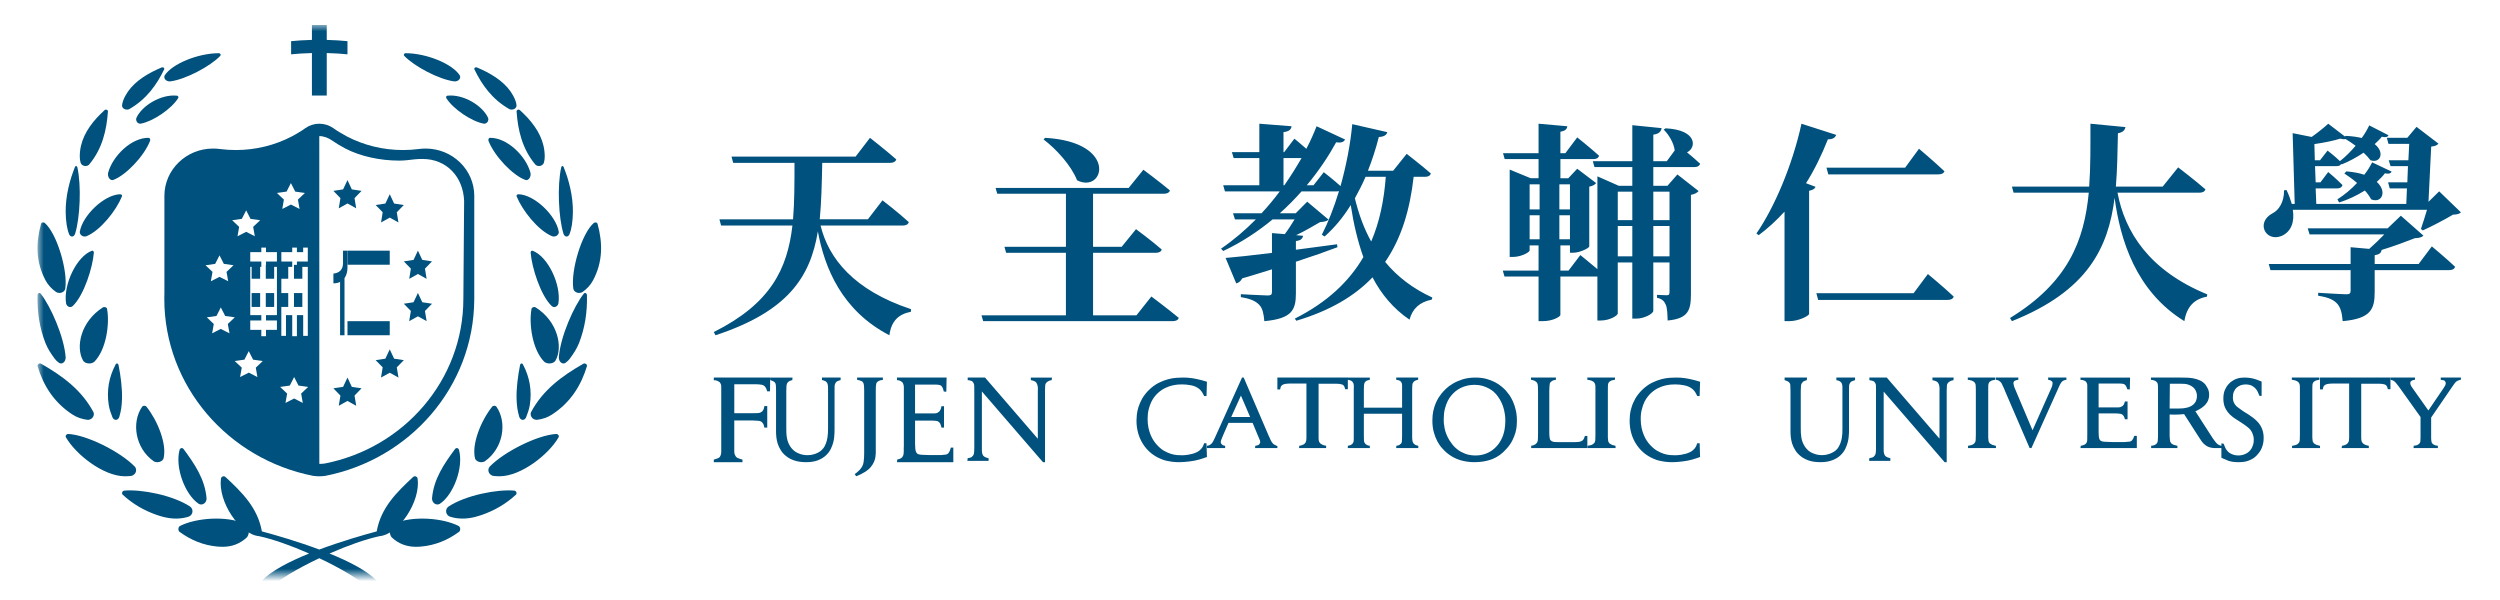 <svg xmlns="http://www.w3.org/2000/svg" xmlns:xlink="http://www.w3.org/1999/xlink" width="200" height="48" viewBox="0 0 200 48">
    <defs>
        <path id="prefix__a" d="M0 44L195 44 195 0 0 0z"/>
    </defs>
    <g fill="none" fill-rule="evenodd" transform="translate(3 2)">
        <path fill="#00517D" d="M62.646 16.044c.635 2.62 2.652 5.172 7.238 6.69l-.015.208c-.985.19-1.568.74-1.718 1.879-3.821-1.984-5.189-5.415-5.722-8.312-.601 3.673-2.42 6.414-8.19 8.312l-.135-.259c4.554-2.276 5.888-5.052 6.29-8.518h-5.707l-.133-.5h5.89c.115-1.398.115-2.88.115-4.517h-4.905l-.132-.5h9.926l1.151-1.501s1.3 1.017 2.102 1.725c-.05.19-.25.276-.483.276H62.78c-.035 1.637-.067 3.137-.2 4.517h3.852l1.168-1.518s1.32 1.018 2.103 1.742c-.051.19-.234.276-.484.276h-6.573zM80.607 9.026c5.895.332 4.733 4.508 2.559 3.397-.471-1.192-1.668-2.502-2.679-3.265l.12-.132zM89.11 21.72s1.348 1.011 2.19 1.707c-.05.183-.235.265-.488.265H75.654l-.134-.464h6.753v-5.004H77.49l-.135-.48h4.92V13.5H76.78l-.133-.464h10.645l1.178-1.458s1.314.977 2.123 1.657c-.05.182-.236.265-.489.265h-5.66v4.242h2.292l1.145-1.409s1.28.945 2.054 1.625c-.033.18-.236.265-.455.265h-5.035v5.004h3.47l1.195-1.508zM106.244 12.146c-.262.607-.557 1.18-.854 1.719.313 1.28.731 2.427 1.306 3.456.68-1.586 1.028-3.321 1.167-5.175h-1.62zm-6.565.674h.07c.505-.725.957-1.45 1.376-2.174H99.68v2.174zm10.413-.674c-.296 2.596-.957 4.888-2.281 6.809.975 1.181 2.229 2.14 3.779 2.85l-.054.168c-.957.185-1.533.707-1.775 1.6-1.289-.876-2.245-2.022-2.961-3.387-1.41 1.483-3.377 2.663-6.094 3.473l-.12-.17c2.611-1.315 4.351-2.983 5.483-4.921-.453-1.265-.783-2.663-1.01-4.164-.592.96-1.289 1.804-2.088 2.513l-.226-.136c.503-.978.974-2.174 1.374-3.49-.052.018-.104.018-.174.018h-2.82c-.539.606-1.114 1.196-1.743 1.753h1.272l.923-.927 1.706 1.433c-.14.135-.33.167-.678.202-.558.319-1.237.725-1.916 1.044l.557.05c-.051.254-.208.371-.574.423v.69c1.045-.133 2.176-.286 3.291-.437l.034.236c-.887.337-1.984.724-3.325 1.162v2.512c0 1.331-.295 2.039-2.525 2.242-.052-.59-.138-1.028-.401-1.298-.277-.287-.643-.489-1.48-.624v-.236s1.794.103 2.141.103c.263 0 .35-.068.35-.27v-1.822c-.732.237-1.534.472-2.386.726-.086.201-.278.353-.471.403l-.853-2.039c.785-.067 2.107-.202 3.71-.405v-1.584l1.027.084c.278-.37.557-.809.783-1.179H98.81c-1.166.96-2.474 1.836-3.954 2.528l-.173-.186c.992-.674 1.932-1.482 2.787-2.342h-1.673l-.156-.49h2.282c.52-.556 1.008-1.146 1.46-1.752h-4.387l-.14-.489h2.891v-2.174h-2.054l-.14-.473h2.194V7.897l2.577.203c-.033.253-.173.405-.644.473v1.6h.053l.818-1.078s.488.389.957.809c.331-.624.593-1.231.819-1.804l2.282 1.062c-.106.187-.28.287-.715.22-.61 1.113-1.394 2.292-2.351 3.438h.54l.819-1.045s.766.59 1.34 1.113c.436-1.568.783-3.27.94-4.956l2.803.64c-.053.22-.26.37-.679.387-.242.963-.54 1.854-.87 2.698h2.018l1.081-1.349s1.219.944 1.932 1.568c-.052.185-.225.27-.469.27h-.905z"/>
        <mask id="prefix__b" fill="#fff">
            <use xlink:href="#prefix__a"/>
        </mask>
        <path fill="#00517D" d="M129.265 18.506h1.297V16.08h-1.297v2.425zm0-2.896h1.297v-2.274h-1.297v2.274zm-2.843 2.896h1.163V16.08h-1.163v2.425zm0-2.896h1.163v-2.274h-1.163v2.274zm-4.673 1.533h.848v-1.92h-.848v1.92zm0-2.392h.848v-2.004h-.848v2.004zm-2.379 2.39h.799v-1.92h-.799v1.92zm0-2.39h.799v-2.004h-.799v2.004zm9.895-3.383v1.497h1.131l.797-.909 1.697 1.33c-.1.118-.317.253-.615.302v7.948c0 1.28-.217 1.953-1.863 2.105-.016-.538-.034-1.01-.149-1.263-.118-.285-.3-.471-.699-.556v-.235s.581.033.781.033c.183 0 .217-.084.217-.268v-2.357h-1.297v3.872c0 .22-.714.622-1.347.622h-.333v-4.494h-1.163v4.074c0 .184-.65.572-1.365.572h-.265v-3.52h-2.96v3.082c0 .102-.549.49-1.43.49h-.317V20.12h-2.726l-.134-.47h2.86v-2.02h-.715v.403c0 .15-.68.523-1.347.523h-.248v-6.989l1.678.69h.632v-1.53h-2.71l-.133-.473h2.843V7.897l2.296.203c-.018.219-.151.37-.55.437v1.718h.399l.948-1.263s1.081.858 1.745 1.465c-.048.185-.215.27-.447.27h-2.644v1.532h.631l.715-.758 1.513 1.145c-.082.118-.283.236-.55.286v4.783c-.015.135-.762.504-1.279.504h-.265v-.588h-.765v2.02h.648l.947-1.246s.733.59 1.365 1.127v-7.425l1.713.758h1.08v-1.497h-3.027l-.133-.473h3.16v-2.88l2.344.236c-.05.254-.182.455-.664.522v2.122h1.08l.633-.859c-.067-.589-.483-1.28-.883-1.666l.15-.103c2.562.12 2.478 1.567 1.714 1.92.35.287.747.624 1.047.91-.05.185-.217.27-.448.27h-3.293zM143.116 11.413h6.295L150.52 9.9s1.257 1.058 2.033 1.8c-.05.167-.23.25-.496.25h-8.791l-.15-.537zm8.114 8.51s1.288 1.06 2.065 1.801c-.048.185-.231.27-.495.27h-10.344l-.148-.539h7.782l1.14-1.531zm-7.337-11.135c-.066.218-.281.37-.66.354-.513 1.294-1.092 2.473-1.752 3.516l.76.286c-.05.15-.198.253-.513.32v9.856c-.032.151-.825.572-1.586.572h-.38V14.93c-.646.706-1.338 1.346-2.066 1.883l-.182-.134c1.438-2.086 2.876-5.45 3.604-8.78l2.775.89zM166.402 13.416c.583 3.121 2.516 6.226 7.182 8.134l-.034.184c-1.016.186-1.617.81-1.8 1.958-3.882-2.397-5.13-6.497-5.582-9.872-.5 4.017-2.165 7.46-8.215 9.872l-.15-.253c4.633-2.836 5.933-6.176 6.298-10.023h-6.014l-.134-.49h6.182c.116-1.586.1-3.275.1-5.029l2.8.27c-.05.253-.2.423-.6.49-.033 1.468-.05 2.902-.166 4.269h3.748l1.235-1.537s1.349 1.031 2.18 1.756c-.048.185-.232.27-.481.27h-6.549zM188.331 11.727c-.085.17-.267.202-.536.135-.168.235-.403.454-.653.69.855.772.402 1.747-.451 1.394-.118-.218-.285-.47-.503-.706-.636.404-1.357.74-2.06.959l-.134-.253c.553-.353 1.105-.807 1.574-1.31-.335-.286-.704-.555-1.02-.757l.166-.169c.57.052 1.039.136 1.424.27.268-.32.467-.673.635-.992l1.558.74zm-5.124-1.68s.569.438.988.842c.435-.337.87-.773 1.255-1.228-.267-.201-.552-.386-.804-.538-.099.033-.25.017-.418-.034-.469.153-1.255.32-2.077.439l.035 1.293h.417l.604-.774zm8.34 7.663s1.171.974 1.859 1.63c-.052.185-.218.268-.47.268h-5.961v1.75c0 1.377-.303 2.132-2.562 2.334-.051-.622-.15-1.059-.42-1.378-.267-.301-.652-.52-1.54-.655v-.236s1.893.118 2.261.118c.25 0 .335-.067.335-.285v-1.648h-6.414l-.134-.488h6.548v-1.343l1.49.133c.418-.369.853-.79 1.205-1.158h-5.977l-.15-.486h6.395l1.056-1.01 1.808 1.597c-.15.135-.318.185-.686.202-.737.286-1.708.655-2.664.941-.032.252-.2.37-.551.42v.704h3.516l1.056-1.41zm-11.12-2.924c.15.974-.134 1.747-.887 2.084-1.273.537-2.128-1.075-.722-1.814.47-.236.922-.876.905-1.832l.202-.018c.184.387.316.756.418 1.11h.234l-.166-5.664 1.522.304c.52-.371 1.04-.79 1.325-1.059l1.338 1.024.05-.051c.503.019.939.086 1.29.17.252-.337.451-.69.604-1.009l1.54.79c-.068.152-.234.184-.536.117-.152.202-.352.387-.57.59.837.67.453 1.56-.335 1.293-.133-.185-.334-.404-.552-.606-.553.37-1.172.706-1.758.941l-.034-.049c-.051.133-.2.184-.385.184h-1.708l.05 1.294h.385l.62-.823s.703.588 1.14 1.041c-.051.186-.202.269-.42.269h-1.724l.05 1.243h7.2l.052-1.243h-1.376l-.133-.487h1.54l.051-1.294h-1.391l-.15-.47h1.574l.067-1.312h-1.658l-.134-.487h1.642l.736-.874 1.758 1.345c-.133.135-.267.202-.585.234l-.217 4.42.854-.84 1.74 1.681c-.134.135-.3.168-.635.185-.637.386-1.709.94-2.41 1.26l-.153-.117c.134-.386.335-1.025.485-1.53h-10.733zM24.798 2.346V1.293c-.488-.05-1.016-.082-1.62-.1l-.038-.002V0h-1.186v1.191l-.039.002c-.605.018-1.137.05-1.626.1v1.053c.486-.051 1.016-.083 1.625-.1l.04-.004v3.399h1.186V2.242l.04.004c.607.017 1.137.05 1.618.1M10.48 4.504c.044.01.089.01.134.008 1.256-.162 3.213-1.216 4.003-2.038.013-.015.027-.033.032-.054.02-.074-.032-.147-.125-.164-1.718.001-3.757.868-4.336 1.758-.01.022-.025.043-.032.065-.056.19.09.38.324.425M3.84 11.282c.048 0 .093-.006.137-.02.005-.001.01-.003.013-.006.047-.015.087-.044.124-.072 1.073-1.267 1.415-2.773 1.522-4.28-.006-.075-.073-.135-.157-.135l-.025.003c-.035.003-.065.02-.088.039-.205.194-.436.414-.607.6-.825.907-1.38 1.912-1.377 3.11 0 .17.018.336.068.502.05.15.204.26.39.26M1.495 21.366c.074.041.162.07.257.07.058 0 .111-.008.16-.024.006 0 .01-.003.015-.003.084-.027.155-.075.206-.134.049-.056.078-.12.091-.19.207-1.474-.682-4.426-1.645-5.25-.032-.025-.074-.04-.125-.04h-.03c-.04.006-.075.022-.101.046-.015.012-.025.032-.034.05-.43 1.545-.433 3.065.357 4.541.198.37.486.682.849.934M9.004 9.27c.005-.02.01-.039.013-.058v-.006c0-.095-.048-.162-.11-.18-1.377-.033-2.888 1.44-3.255 2.787-.008.041-.016.085-.016.131 0 .04.004.08.013.119.039.2.175.347.336.347.027 0 .051-.007.076-.016.985-.354 2.456-1.876 2.943-3.124M7.036 6.754c.044.011.09.016.133.015h.014c.05-.002.094-.015.14-.03 1.406-.799 2.22-1.97 2.816-3.2.021-.064-.02-.129-.097-.147-.01-.003-.018-.006-.026-.006-.032-.003-.065 0-.095.014-.254.112-.539.237-.757.353-1.06.556-1.904 1.262-2.298 2.258-.055.14-.093.282-.103.433-.003.137.103.265.273.31M11.256 5.845c.006-.011.012-.026.015-.04v-.007c.006-.067-.034-.123-.091-.142-1.303-.147-2.83.806-3.264 1.767-.01.03-.021.061-.024.095-.004.032-.002.062.004.092.025.149.143.271.296.287.024.002.05-.003.073-.006.957-.173 2.449-1.165 2.99-2.046M3.795 16.923c.045-.002.086-.011.123-.024 1.144-.481 2.381-2.067 2.838-3.188.003-.01.007-.02.007-.033v-.01c-.002-.01-.002-.024-.006-.034-.017-.055-.072-.09-.136-.096-1.286.03-3.02 1.7-3.237 3l-.002.038c.001.03.009.06.017.09.01.03.023.054.039.08.071.11.206.182.357.177M2.531 16.745c.056.113.142.187.24.177.034-.002.066-.012.096-.03l.01-.004c.048-.034.089-.088.118-.152.006-.01.01-.023.013-.037.4-1.282.506-3.848.185-5.297-.015-.071-.059-.12-.11-.12-.006 0-.011.002-.018.005-.023.008-.043.025-.06.055-.004.006-.006.015-.01.02-.104.276-.2.519-.28.772-.385 1.218-.578 2.485-.385 3.833.042.281.108.541.201.778M2.287 22.278c.019.077.056.143.107.192.06.058.137.094.22.094.043 0 .08-.01.116-.024l.013-.005c.033-.015.062-.038.089-.064.888-.855 1.59-3.084 1.677-4.267 0-.041-.015-.078-.038-.106-.025-.029-.059-.047-.095-.047h-.001c-1.237.438-2.324 2.714-2.088 4.227M1.362 26.679c.107.145.23.263.366.353.048.03.1.045.155.045.044 0 .086-.01.125-.029.06-.024.109-.072.151-.13.02-.03.036-.06.05-.094.014-.035.024-.068.033-.108.008-.038.012-.082.012-.127-.123-1.66-1.209-4.11-2.005-5.104-.021-.024-.049-.044-.078-.048l-.03-.001c-.01 0-.016.003-.025.007-.043.013-.077.05-.097.1-.006.01-.01.029-.014.042-.039 1.383.163 2.666.634 3.863.178.455.452.86.723 1.23M12.11 39.325c.06-.027.116-.062.16-.11.027-.026.05-.056.068-.089.04-.068.06-.148.06-.231 0-.128-.054-.243-.139-.325-.018-.02-.039-.036-.061-.052-1.34-.883-3.866-1.397-5.274-1.267-.054.014-.097.044-.126.085-.011.02-.021.04-.028.063-.007.02-.007.042-.007.063.003.02.007.038.014.056.004.013.01.022.017.032.006.01.014.019.023.026.79.733 1.709 1.269 2.745 1.626.668.23 1.355.357 2.066.242.165-.027.328-.066.482-.119M4.034 31.59c.05-.004.098-.011.144-.027.08-.026.146-.068.202-.125.024-.028.048-.056.065-.089.02-.033.035-.067.046-.103.012-.04.018-.082.018-.125l-.002-.045c-.006-.04-.02-.072-.034-.108-.929-1.747-2.45-2.883-4.184-3.868-.019-.011-.039-.019-.061-.022l-.04-.001c-.011 0-.023.004-.034.006-.057.014-.103.047-.131.093-.007.014-.013.028-.018.046 0 .008-.004.014-.004.022l-.001.02v.013c.468 1.574 1.322 2.92 2.787 3.88.372.24.783.382 1.247.433M3.713 26.929c.032.028.067.052.11.075.015.008.035.018.055.026.079.031.166.048.262.047.064 0 .126-.01.184-.024.084-.022.162-.06.222-.111l.006-.008c.936-.945 1.238-3 1.013-4.218-.002-.027-.012-.05-.03-.072-.011-.013-.023-.025-.04-.034-.034-.025-.077-.04-.126-.044-.014-.002-.025-.002-.042-.002l-.036.005c-.023.006-.041.016-.061.025-1.766 1.115-2.207 3.18-1.576 4.264.018.025.036.05.059.07M7.477 36.075c.028-.006.057-.01.08-.018.08-.028.149-.073.203-.128.026-.026.047-.055.068-.089.017-.032.034-.067.044-.103.01-.039.018-.08.018-.126l-.003-.046c-.007-.053-.022-.107-.047-.153-.014-.03-.034-.054-.054-.08-1.173-1.208-3.848-2.537-5.323-2.614H2.44l-.031.005c-.058.014-.104.049-.13.095-.008.015-.014.029-.018.044l-.006.025c-.002.007-.002.012-.002.02v.018c.004.012.006.028.011.04.003.009.009.02.015.03.79 1.363 2.962 3.075 4.673 3.107.173.003.349-.01.524-.027M5.996 31.38c.009.02.018.04.03.058.017.03.038.055.06.078l.033.025c.03.021.064.037.1.044.016.003.032.005.047.005.037-.002.071-.01.105-.024.048-.025.09-.065.123-.115.017-.023.03-.05.043-.076l.007-.025c.066-.225.123-.457.156-.69.128-.936.043-1.866-.097-2.787-.035-.214-.076-.428-.121-.668H6.48c-.003-.016-.008-.033-.014-.046-.006-.014-.014-.026-.023-.037-.006-.008-.013-.016-.02-.02-.015-.012-.031-.021-.05-.025h-.025c-.007 0-.014.003-.021.004-.026.01-.048.032-.066.059l-.02.035c-.518.975-.724 2.06-.54 3.228.054.337.168.664.294.977M9.308 34.909c.01.007.022.013.033.017.05.023.108.039.17.044.025.004.051.004.079.004l.055-.001c.041-.005.08-.012.119-.023.08-.024.153-.062.208-.113.03-.023.052-.049.072-.077.015-.022.026-.048.035-.07.298-1.137-.47-3.04-1.363-4.157-.008-.01-.018-.019-.028-.027l-.034-.02c-.027-.012-.055-.02-.083-.024h-.044c-.011 0-.024.003-.035.005-.052.009-.093.038-.121.071-.87 1.253-.56 3.327.937 4.37M12.902 38.308c.06.033.123.051.192.051.011 0 .02 0 .03-.002.04-.001.08-.012.115-.026.068-.027.128-.072.175-.131.023-.027.042-.058.059-.089.033-.07.053-.15.053-.233-.13-1.563-.96-2.758-1.844-3.959-.015-.02-.033-.038-.055-.05-.02-.01-.041-.019-.063-.023H11.527c-.01.002-.02.002-.03.007-.045.012-.083.041-.108.084-.009.016-.015.035-.022.053-.384 1.408.444 3.599 1.535 4.318M16.705 39.987c-.034-.034-.071-.059-.113-.077-1.473-.679-3.924-.48-5.197.17-.036.022-.068.05-.09.094-.012.025-.022.053-.027.085l-.005.031c-.002.017-.002.036 0 .055.001.026.005.05.012.073.004.018.01.033.014.047.009.018.02.035.032.05.011.013.022.023.035.033.93.683 1.925 1.067 2.979 1.172.685.07 1.354 0 1.981-.4.143-.09.28-.198.408-.316.017-.021.035-.037.05-.06.025-.036.046-.08.066-.121.036-.092.059-.202.057-.314 0-.172-.052-.328-.134-.443-.02-.028-.043-.057-.068-.08" mask="url(#prefix__b)"/>
        <path fill="#00517D" d="M27.349 40.896c1.576-.143 3.31-2.779 3.06-4.613l-.001-.01c-.006-.024-.017-.049-.03-.07-.03-.047-.076-.08-.13-.094-.012-.004-.023-.004-.035-.006h-.045c-.027.004-.052.012-.076.025-.014.007-.028.016-.04.028-1.325 1.232-2.581 2.463-2.915 4.355-1.003.267-2.806.784-4.594 1.452-1.788-.668-3.59-1.185-4.593-1.452-.334-1.892-1.59-3.123-2.916-4.355-.012-.012-.026-.021-.04-.028-.023-.013-.049-.021-.076-.025h-.044c-.012.002-.024.002-.034.006-.055.014-.101.047-.131.094-.013.021-.024.046-.03.07l-.001.01c-.252 1.834 1.483 4.47 3.06 4.613 1.09.235 2.55.75 3.99 1.385-1.563.633-3.01 1.377-3.77 2.16l.567.687c.701-.72 2.285-1.653 4.018-2.472 1.733.819 3.318 1.752 4.019 2.472l.564-.687c-.758-.783-2.205-1.527-3.766-2.16 1.44-.635 2.898-1.15 3.989-1.385M29.345 2.474c.788.822 2.744 1.876 4 2.038.045.002.09.001.134-.008.235-.046.38-.235.324-.425-.005-.022-.022-.043-.032-.065-.579-.89-2.617-1.757-4.336-1.758-.09.017-.145.09-.124.164.006.02.02.039.034.054M39.971 11.256l.013.007c.041.013.088.02.136.02.185 0 .34-.109.39-.26.05-.166.068-.333.068-.5.002-1.2-.554-2.205-1.377-3.111-.17-.187-.402-.406-.607-.6-.024-.02-.054-.036-.087-.04-.009-.001-.017-.003-.026-.003-.086 0-.151.06-.157.135.106 1.507.449 3.013 1.52 4.28.04.028.078.057.127.072M42.863 21.085c.01.07.04.134.089.19.053.06.122.107.206.134.005 0 .01.003.013.003.053.016.104.024.161.024.096 0 .183-.029.258-.07.364-.252.652-.563.85-.933.79-1.477.788-2.997.359-4.542-.009-.018-.02-.038-.036-.05-.026-.024-.062-.04-.101-.045l-.03-.001c-.05 0-.091.015-.125.04-.965.824-1.851 3.776-1.644 5.25M39.101 12.41c.162 0 .298-.147.337-.347.01-.039.013-.078.013-.119 0-.046-.006-.09-.015-.13-.368-1.348-1.88-2.82-3.258-2.788-.061.018-.109.085-.109.18v.006c.001.02.007.038.011.058.487 1.248 1.96 2.77 2.946 3.123.025.01.05.017.075.017M37.764 6.738c.044.015.09.028.137.031h.016c.043.001.088-.004.132-.016.17-.044.276-.172.275-.309-.01-.15-.048-.293-.103-.433-.394-.997-1.24-1.702-2.298-2.258-.218-.117-.505-.241-.759-.353-.028-.015-.06-.017-.093-.015-.007 0-.017.003-.025.007-.077.019-.119.084-.099.146.596 1.23 1.41 2.403 2.817 3.2M35.767 7.897c.154-.016.271-.138.296-.287.006-.03.008-.06.005-.092-.004-.034-.013-.065-.023-.095-.436-.961-1.96-1.914-3.264-1.767-.057.02-.098.075-.093.142 0 0 .002.002.002.007.003.014.01.029.014.04.542.88 2.035 1.873 2.99 2.046.025.003.05.008.073.006M38.33 13.634c-.004.01-.005.023-.005.034l-.001.01c.001.013.004.024.007.034.457 1.12 1.693 2.706 2.837 3.187.039.013.077.022.124.024.15.005.285-.068.358-.177.016-.026.028-.05.039-.08.01-.03.014-.06.016-.09.001-.013-.002-.026-.004-.038-.215-1.3-1.948-2.97-3.235-3-.064.006-.12.041-.136.096M42.091 16.736c.03.063.072.118.12.152.003 0 .006.002.009.004.03.017.062.028.095.03.098.01.186-.064.24-.177.095-.237.16-.498.201-.778.194-1.349 0-2.615-.383-3.833-.082-.253-.177-.497-.282-.771l-.01-.022c-.015-.029-.036-.046-.06-.054-.005-.003-.012-.005-.017-.005-.052 0-.095.049-.11.12-.321 1.448-.214 4.015.184 5.297.005.014.008.026.013.037M41.228 22.54c.036.014.075.024.117.024.082 0 .16-.036.22-.094.051-.049.087-.115.108-.192.234-1.513-.851-3.79-2.087-4.227h-.003c-.036 0-.07.017-.094.046-.023.029-.037.065-.038.106.087 1.184.789 3.413 1.676 4.27.027.024.057.048.089.062l.012.005M43.819 21.436c-.012 0-.02 0-.03.002-.03.004-.057.023-.08.048-.795.993-1.88 3.442-2.004 5.103 0 .045.004.088.012.126.009.04.02.073.033.11.014.033.032.063.05.092.043.059.094.106.151.13.04.02.082.03.125.03.056 0 .11-.016.156-.045.135-.091.259-.208.364-.354.274-.37.546-.775.725-1.23.47-1.198.673-2.48.634-3.862-.004-.014-.01-.032-.015-.043-.02-.05-.053-.087-.095-.1l-.026-.007M38.288 37.336c-.028-.042-.071-.071-.125-.085-1.407-.13-3.934.384-5.274 1.267-.023.015-.042.032-.06.052-.088.081-.141.197-.141.325 0 .083.021.163.062.231.017.033.04.063.066.09.045.047.1.082.162.11.155.053.316.091.48.118.713.115 1.4-.011 2.067-.242 1.036-.358 1.954-.893 2.746-1.625.008-.009.017-.017.022-.027.007-.01.013-.02.017-.033.006-.018.012-.036.014-.055 0-.022 0-.044-.007-.064-.007-.022-.015-.043-.029-.062M43.954 27.222c-.005-.018-.012-.032-.018-.046-.028-.046-.074-.079-.131-.093l-.034-.006h-.04c-.023.004-.041.012-.061.022-1.733.986-3.254 2.122-4.184 3.869-.015.035-.028.067-.033.107l-.002.046c-.001.043.005.085.016.124.012.036.027.07.046.103.019.034.042.062.065.09.057.056.125.1.203.125.045.016.095.023.145.027.463-.051.875-.192 1.246-.434 1.465-.96 2.318-2.305 2.788-3.88v-.012c0-.007 0-.013-.002-.02 0-.008-.004-.014-.004-.022" mask="url(#prefix__b)"/>
        <path fill="#00517D" d="M40.54 26.94c.06.052.137.09.224.112.056.015.118.025.182.025.096.001.185-.017.262-.048l.058-.025c.04-.023.074-.047.107-.076.023-.02.041-.046.06-.07.63-1.084.191-3.149-1.577-4.264-.018-.01-.038-.02-.06-.025l-.037-.005c-.017 0-.029 0-.042.002-.05.003-.092.018-.126.044-.017.009-.029.02-.04.033-.018.023-.028.046-.03.073-.223 1.218.077 3.273 1.012 4.217l.007.008M41.7 32.863l-.018-.045c-.028-.045-.074-.08-.131-.095l-.031-.005h-.022c-1.476.078-4.15 1.405-5.325 2.614-.02.026-.04.05-.053.08-.024.046-.04.1-.047.153-.002.015-.004.03-.004.046 0 .045.008.086.019.126.01.035.026.07.044.103.02.034.04.063.067.089.055.055.124.1.203.127.026.01.053.013.08.019.176.018.352.03.525.027 1.711-.032 3.886-1.743 4.675-3.108.005-.008.012-.02.015-.029.004-.012.005-.027.008-.04v-.018-.02c-.003-.007-.004-.016-.004-.024M38.542 31.35l.008.025c.012.025.027.053.042.076.034.05.076.09.124.115.033.013.068.022.104.024.015 0 .032-.002.048-.005.035-.007.07-.023.1-.044l.032-.025c.024-.023.043-.049.06-.078.012-.017.022-.038.03-.058.126-.313.24-.64.294-.977.185-1.168-.021-2.253-.539-3.228l-.02-.035c-.017-.027-.04-.05-.066-.06l-.022-.003h-.024c-.019.004-.036.013-.05.025-.008.005-.015.012-.02.02-.01.01-.017.023-.023.037-.006.013-.011.03-.015.046-.045.24-.086.454-.12.668-.142.92-.227 1.852-.098 2.786.032.234.089.466.155.69M36.595 30.468c-.012-.002-.023-.006-.036-.006h-.042c-.029.006-.058.012-.084.024l-.034.02c-.01.008-.019.017-.026.028-.896 1.116-1.662 3.02-1.366 4.155.011.023.021.049.037.07.02.028.041.055.071.078.055.05.127.09.209.112.038.012.076.019.117.024l.057.001c.027 0 .054 0 .079-.004.06-.005.117-.022.17-.044.01-.005.022-.01.032-.017 1.497-1.043 1.806-3.118.937-4.37-.026-.034-.07-.062-.12-.071M33.59 33.853c-.01-.005-.019-.005-.03-.007h-.038c-.02.004-.042.013-.063.023-.021.012-.039.03-.054.05-.884 1.2-1.713 2.396-1.844 3.96 0 .082.02.163.055.232.015.03.035.062.057.089.047.06.106.104.174.13.036.015.076.026.114.027.012.002.02.002.03.002.07 0 .135-.018.194-.051 1.091-.72 1.918-2.91 1.535-4.318-.005-.02-.012-.037-.021-.054-.027-.042-.065-.071-.109-.083M33.81 40.258c-.006-.03-.016-.06-.029-.084-.02-.044-.053-.072-.09-.095-1.27-.65-3.723-.847-5.197-.17-.041.02-.08.044-.113.077-.025.023-.047.052-.067.08-.082.115-.135.271-.135.443-.001.113.021.222.059.314.018.042.04.084.064.12.016.024.034.04.051.06.128.119.265.228.407.318.628.399 1.299.469 1.982.399 1.055-.105 2.05-.488 2.981-1.173.01-.008.023-.02.034-.033.01-.014.022-.032.03-.05.006-.012.01-.029.016-.046.007-.022.01-.048.012-.074v-.054l-.005-.032M24.796 18.051h-.354v.981c0 .352-.119.591-.358.732-.2.115-.407.12-.411.12v.225l-.002.23h.002v.328c.203 0 .382-.036.534-.113v4.267h.353v-4.57c.001-.006.002-.007.003-.007.248-.355.238-.799.233-.888V18.05z" mask="url(#prefix__b)"/>
        <path fill="#00517D" d="M24.798 19.178L28.179 19.178 28.179 18.053 24.798 18.053zM24.798 24.819L28.179 24.819 28.179 23.694 24.798 23.694zM17.131 22.555L17.812 22.555 17.812 21.445 17.131 21.445zM17.131 20.299L17.812 20.299 17.812 19.189 17.131 19.189zM20.518 22.555L21.187 22.555 21.187 21.445 20.518 21.445zM19.392 20.299L20.059 20.299 20.059 19.189 19.392 19.189zM18.263 22.555L18.933 22.555 18.933 21.445 18.263 21.445z" mask="url(#prefix__b)"/>
        <path fill="#00517D" d="M34.069 21.905c0 6.51-4.76 11.934-11.08 13.175-.145.02-.293.032-.442.032l-.004-26.224c.383 0 .749.158 1.037.36h.003c.074.053.148.103.228.153.085.055.172.112.26.166.179.11.362.213.55.312 1.238.64 2.81.97 4.314.97.4 0 .818-.05 1.207-.1.163-.024.489-.032.66-.032 1.952 0 3.252 1.458 3.326 3.339h.002l-.061 7.849zm-12.843 8.33l-.694-.355-.693.355.131-.742.002-.007-.56-.532.766-.108.007-.002.347-.682.345.675.002.007.774.11-.554.525-.007.007.134.75zM19.154 18.92h-.874v.427h.874v3.862h-.874v.43h.874v.752h-.874v.506h-.375v-.506h-.885v-.752h.885v-.43h-.885v-3.862h.885v-.427h-.885v-.75h.885v-.362h.375v.362h.874v.75zm-1.56 9.245l-.687-.352-.007-.002-.694.354.133-.744.002-.009-.564-.53.768-.109h.008l.347-.683.344.676.002.007.776.108-.553.528-.007.003.132.753zm-2.923-3.849l-.006-.005-.694.355.13-.741.001-.008-.557-.53.764-.108.008-.002.348-.683.345.676.003.007.773.11-.555.525-.006.005.134.75-.688-.35zm-.464-5.206l.007-.002.348-.682.342.677.003.005.776.112-.555.525-.005.006.132.75-.687-.35-.006-.005-.693.355.131-.744.002-.006-.56-.53.765-.111zm2.132-3.6l.007-.002.349-.68.34.674.004.006.775.11-.555.526-.006.006.133.752-.691-.356-.695.356.131-.746v-.006l-.56-.533.768-.107zm3.58-2.18h.006l.347-.685.345.677.002.007.774.108-.554.527-.005.004.133.75-.695-.354-.69.353.128-.742v-.007l-.558-.531.767-.108zm1.706 4.478l-.001 1.112h-.87v.427h.87l.001 5.524h-.37v-1.662h-.502v1.688h-.375v-1.688h-.499v1.662h-.373l.002-5.524h.87v-.427h-.87v-.75h.87v-.362h.375v.362h.501v-.362h.371zm9.422-7.924c-.188 0-.376.013-.558.039-.409.053-.829.08-1.256.08-1.612 0-3.133-.39-4.465-1.08-.202-.107-.4-.218-.592-.336-.094-.055-.19-.12-.28-.176l-.246-.17c-.312-.216-.693-.344-1.103-.344-.41 0-.794.128-1.104.344l-.243.17c-.095.057-.187.12-.283.176-.191.118-.389.23-.59.336-1.332.69-2.855 1.08-4.466 1.08-.428 0-.85-.027-1.263-.082-.182-.024-.364-.037-.552-.037-2.15 0-3.893 1.694-3.893 3.786v7.782c-.005.148-.008.297-.008.446 0 6.998 5.112 12.83 11.905 14.17.16.02.326.035.493.035.161 0 .317-.012.472-.032 6.77-1.326 11.878-7.12 11.926-14.083l.001-.046V13.67c0-2.092-1.743-3.786-3.895-3.786z" mask="url(#prefix__b)"/>
        <path fill="#00517D" d="M19.392 22.555L20.059 22.555 20.059 21.445 19.392 21.445zM20.518 20.299L21.187 20.299 21.187 19.189 20.518 19.189zM18.263 20.299L18.933 20.299 18.933 19.189 18.263 19.189zM25.925 13.27L25.147 13.151 25.139 13.136 24.798 12.41 24.447 13.151 23.671 13.27 24.234 13.849 24.1 14.667 24.798 14.277 25.496 14.665 25.361 13.849zM28.755 14.968L29.306 14.401 28.529 14.283 28.181 13.538 27.831 14.283 27.052 14.401 27.616 14.982 27.612 14.998 27.485 15.795 28.181 15.41 28.875 15.795 28.742 14.982zM31.01 19.476L31.561 18.911 30.781 18.791 30.773 18.777 30.434 18.051 30.085 18.791 29.306 18.911 29.87 19.492 29.737 20.308 30.434 19.919 31.128 20.308 30.997 19.49zM31.561 22.298L30.782 22.179 30.775 22.163 30.434 21.436 30.083 22.179 29.306 22.298 29.869 22.878 29.735 23.692 30.434 23.305 31.131 23.692 30.995 22.878zM29.306 26.812L28.527 26.693 28.52 26.676 28.18 25.949 27.829 26.693 27.052 26.812 27.615 27.389 27.481 28.205 28.18 27.818 28.878 28.205 28.743 27.389zM25.374 29.633L25.925 29.065 25.145 28.95 24.799 28.205 24.448 28.95 24.431 28.95 23.671 29.065 24.233 29.645 24.231 29.664 24.101 30.462 24.799 30.075 25.496 30.462 25.363 29.645zM93.32 29.656l.016.028h.184l.003-.051.032-1.092-.038-.013c-.23-.073-.441-.129-.627-.17-.187-.046-.354-.074-.5-.101-.152-.02-.288-.037-.414-.044-.127-.004-.251-.008-.37-.008-.115 0-.273.008-.471.018-.201.01-.426.05-.674.112-.25.064-.507.163-.779.3-.275.142-.538.336-.785.58-.223.225-.4.456-.534.691-.128.233-.223.46-.294.686-.064.215-.107.42-.124.61-.017.187-.026.334-.026.45 0 .341.043.672.131.99.085.31.213.6.382.866v-.002c.165.269.372.506.612.71.243.204.517.372.824.495.155.071.31.122.463.153.153.033.29.056.42.075.13.016.244.027.348.03.098.005.177.005.234.005.242 0 .512-.019.811-.057.3-.034.568-.089.802-.157h.002l.286-.09c.094-.028.19-.06.286-.098l.035-.01-.035-1.102h-.19l-.012.035c-.015.047-.04.105-.067.176-.025.064-.073.141-.152.234l-.138.131c-.052.048-.127.097-.218.14h-.002.002c-.118.056-.238.102-.37.134-.125.032-.249.058-.362.076-.117.02-.214.028-.301.032l-.181.002c-.096 0-.221-.006-.378-.014-.156-.014-.323-.05-.506-.107-.186-.06-.374-.146-.571-.263-.19-.121-.38-.287-.566-.499v-.004.004c-.068-.078-.15-.18-.229-.305-.081-.12-.156-.264-.225-.43-.068-.166-.128-.355-.176-.568-.046-.214-.069-.455-.069-.72 0-.29.028-.545.087-.77.06-.23.128-.429.214-.6.082-.165.171-.311.267-.425.099-.122.19-.223.273-.292.183-.166.371-.293.566-.386.195-.095.379-.161.555-.2.177-.04.332-.065.473-.077.145-.008.26-.012.335-.012.223 0 .463.024.72.074.25.048.466.148.645.293.116.102.194.203.25.299.057.105.1.186.126.238M95.498 31.36l.777-1.713.736 1.713h-1.513zm-.487 2.344v-.041l-.04-.005c-.055-.009-.11-.027-.16-.051l-.111-.11-.035-.084-.006-.053c-.001-.044.015-.107.045-.185l.117-.291.458-1.054h1.93l.422 1.017c.028.07.053.136.084.196.03.06.054.122.08.189.014.057.021.1.021.124v.047l-.034.077c-.032.066-.072.1-.125.127-.064.02-.128.042-.196.05l-.04.006-.011.13-.003.053h1.784v-.155l-.032-.016c-.057-.024-.127-.056-.212-.104-.074-.036-.154-.117-.234-.248l-.053-.103-.06-.131-.06-.133-.052-.11-1.992-4.64h-.135L94.201 33c-.054.121-.102.22-.147.302h.002c-.044.076-.088.14-.133.186l-.146.118c-.049.02-.11.042-.181.05l-.041.006v.184h1.456v-.143zM101.457 33.382c-.042.07-.094.128-.159.17l-.19.076-.123.026-.042.009-.013.13-.004.053h2.166v-.184l-.046-.008c-.12-.024-.21-.05-.26-.08l-.152-.092-.101-.132-.039-.149c-.003-.06-.007-.126-.007-.207V28.697h1.415c.21 0 .371.025.487.068.099.043.179.142.213.333l.008.04h.217v-.933H99.19v.95H99.41l.009-.04.033-.148c.012-.055.053-.114.126-.164.06-.044.138-.071.227-.087.091-.019.228-.029.406-.034h1.304v4.361c0 .152-.024.267-.059.339M106.587 33.702v-.041l-.115-.016-.108-.041-.117-.076-.093-.123c-.023-.055-.035-.123-.039-.21-.002-.091-.006-.211-.006-.366v-1.732h3.058v1.72c0 .128-.002.245-.007.343-.003.096-.012.166-.016.206l-.032.077-.033.049-.14.112c-.061.021-.124.043-.189.05l-.04.007-.012.131-.004.054h1.768v-.184l-.037-.008c-.072-.013-.133-.031-.185-.056l-.147-.108-.085-.157c-.013-.057-.022-.112-.027-.185l-.008-.164v-3.78c0-.063 0-.16.005-.274.002-.117.014-.207.033-.258l.082-.131.12-.087.118-.044.078-.02.042-.007v-.178h-1.753v.182l.114.014.12.034.12.073.084.13c.018.05.031.115.031.2v1.775h-3.058V29.17c0-.136.006-.253.011-.349.01-.09.029-.16.05-.203l.085-.112.112-.063.105-.032.075-.02.04-.009v-.176h-1.76V28.383l.123.027.115.035.114.075.087.13c.023.07.037.137.04.202v.087c0 .063 0 .141-.005.24v3.65c0 .129 0 .24-.002.338-.003.1-.012.166-.025.203l-.084.138-.123.09-.117.04-.08.016-.043.009v.183h1.76v-.144zM117.247 32.827c-.09.246-.204.466-.343.661-.144.197-.307.365-.499.51-.19.145-.402.25-.63.325-.232.08-.475.114-.737.114-.307 0-.574-.045-.81-.134-.234-.091-.434-.194-.6-.323h-.004c-.163-.127-.301-.252-.409-.39-.106-.134-.19-.256-.248-.346-.11-.177-.197-.345-.26-.515-.066-.17-.113-.327-.14-.474v-.002c-.028-.15-.046-.287-.059-.401-.008-.123-.01-.224-.01-.309 0-.31.03-.58.089-.825.062-.242.14-.458.23-.639l.003-.004c.094-.181.193-.333.306-.462.11-.126.221-.233.316-.311.145-.116.293-.21.443-.28.155-.073.301-.121.438-.156.133-.036.257-.057.365-.065.11-.01.198-.016.26-.016.25 0 .472.032.664.087.195.06.365.13.51.214.149.08.275.168.375.255v.004c.1.093.18.175.241.252.079.097.162.222.254.368.088.143.167.316.242.518.069.202.126.427.16.679.022.154.033.315.033.486 0 .118-.005.237-.016.358-.004.07-.017.18-.038.322-.023.15-.064.315-.126.499m.286 1.062c.195-.215.345-.433.457-.657.109-.215.19-.43.248-.629.053-.199.085-.376.098-.544.013-.163.017-.294.017-.407 0-.311-.032-.599-.095-.86-.06-.258-.138-.485-.227-.684-.091-.2-.187-.371-.29-.519-.103-.142-.193-.255-.28-.352-.083-.09-.197-.196-.338-.314-.14-.122-.313-.235-.512-.342-.201-.102-.435-.199-.695-.27-.262-.07-.555-.106-.878-.106-.375 0-.713.047-1.01.136-.3.1-.558.207-.78.338-.223.13-.41.269-.567.417-.148.146-.27.275-.361.387-.068.084-.142.19-.225.317-.082.132-.164.287-.24.464-.076.18-.137.381-.192.611-.048.232-.073.49-.073.765 0 .352.04.664.115.945.078.278.177.521.293.74.118.208.24.394.377.536.132.147.247.262.352.352v.002c.324.267.672.467 1.051.585.374.117.769.174 1.182.174.52 0 .988-.08 1.416-.242.423-.163.808-.443 1.157-.843M119.751 28.454l.14.091c.043.032.078.083.103.144.02.05.033.13.04.231.005.109.009.232.009.372v3.283c0 .14-.002.272-.005.406-.002.13-.006.211-.012.248-.016.092-.044.158-.08.202l-.13.124-.151.07-.13.03-.04.009v.182h4.493v-.972h-.198l-.008.041c-.032.083-.058.151-.082.201l-.082.111-.15.086-.18.04c-.065.007-.13.013-.194.013-.064.003-.126.005-.184.005h-1.197c-.15-.005-.263-.01-.342-.01-.072-.007-.136-.022-.205-.053-.106-.052-.16-.12-.183-.218-.02-.105-.038-.26-.04-.457v-3.35c.002-.136.01-.254.014-.367.008-.106.016-.185.025-.229.023-.065.052-.11.09-.142l.132-.092.129-.044.097-.02.043-.006v-.178h-1.993V28.382l.13.027.141.045zM125.952 33.587l-.198-.117-.094-.154-.013-.125v-.006c-.012-.061-.018-.119-.018-.181v-3.8c0-.127.002-.237.005-.328.001-.092.013-.158.03-.204.023-.064.058-.11.096-.14l.138-.085.144-.038.102-.02.053-.007v-.177h-2.209V28.383l.167.026.158.04.157.086c.046.034.09.086.118.154.025.056.04.121.044.198.002.074.002.183.002.317v3.593l-.012.424c-.006.092-.035.17-.094.232v-.002c-.063.07-.128.114-.2.14-.086.03-.176.047-.27.064l-.048.009v.182h2.233v-.178l-.04-.013c-.088-.02-.17-.04-.25-.068M127.88 33.508v-.002c.169.269.374.506.613.71.245.204.52.371.822.495.158.071.313.122.466.153.152.033.291.056.419.075.131.016.246.027.349.03.097.005.177.005.233.005.242 0 .513-.019.81-.058.3-.033.57-.088.804-.156l.288-.09c.094-.028.187-.06.288-.098l.034-.01-.035-1.103h-.19l-.016.035c-.016.048-.037.105-.064.177-.027.064-.076.141-.153.234l-.136.131c-.055.048-.13.097-.223.14-.114.056-.238.102-.36.134-.132.032-.256.057-.368.076-.115.019-.214.028-.3.032l-.183.002c-.094 0-.22-.006-.38-.015-.153-.013-.323-.048-.507-.106-.182-.06-.369-.146-.566-.263-.192-.121-.381-.288-.569-.499v-.005.005c-.07-.08-.148-.18-.23-.305-.078-.12-.153-.264-.222-.431-.071-.165-.128-.354-.177-.567-.045-.214-.07-.455-.07-.72 0-.29.027-.545.09-.77.058-.23.128-.429.21-.601.085-.164.173-.31.271-.424.098-.123.188-.223.27-.292.186-.166.373-.293.568-.386.194-.096.381-.161.552-.2.179-.04.338-.065.481-.077.14-.008.252-.012.33-.012.225 0 .465.024.717.074.253.048.468.148.648.293.114.102.199.203.25.298.057.106.096.187.126.24l.015.027h.186l.001-.052.034-1.091-.04-.013c-.233-.073-.442-.13-.626-.17-.185-.046-.355-.074-.504-.101-.148-.02-.286-.037-.411-.045-.125-.003-.252-.007-.371-.007-.114 0-.272.007-.47.018-.204.01-.43.05-.675.112-.243.063-.507.163-.778.3-.276.142-.536.336-.784.58-.225.225-.401.455-.533.691-.128.233-.229.46-.291.686-.07.215-.112.42-.13.61-.016.187-.023.334-.023.45 0 .341.04.672.129.99.086.31.213.6.381.866M141.461 34.414L141.458 34.409 141.458 34.407z" mask="url(#prefix__b)"/>
        <path fill="#00517D" d="M143.909 28.366v.047l.091.021.097.027.111.056.09.084c.059.082.093.192.096.334v3.317c0 .159 0 .296-.006.412-.012.12-.021.227-.036.32-.01.095-.029.174-.051.246-.021.078-.045.152-.07.232-.036.096-.076.175-.115.247h-.002c-.036.07-.066.115-.087.142-.043.059-.102.12-.175.189-.075.063-.165.121-.267.17-.105.058-.228.105-.367.141h.002c-.138.04-.292.062-.467.062-.26 0-.508-.056-.752-.163v.003c-.241-.103-.443-.278-.608-.518-.08-.121-.141-.243-.186-.359-.045-.122-.077-.247-.1-.374-.02-.133-.033-.262-.04-.392-.005-.133-.007-.274-.007-.422v-2.901c.007-.129.01-.243.014-.342.002-.093.015-.172.04-.239l.121-.164c.056-.042.148-.086.275-.12l.034-.009.012-.141.002-.067h-1.79V28.412l.037.01c.153.044.256.098.293.138l.005.002.002.006c.072.062.11.132.119.236.01.113.016.271.016.474v2.958l-.001.18c0 .22.008.405.024.555.023.176.055.343.101.495.054.175.135.353.247.533.105.183.253.34.432.485v.002c.18.148.404.264.663.357.263.089.571.131.933.131.367 0 .678-.051.94-.153.258-.096.473-.225.644-.383.171-.157.302-.332.398-.526.094-.189.161-.377.206-.56.027-.12.05-.238.063-.362.014-.12.022-.239.027-.34 0-.102.003-.196.003-.274V29.25c0-.165.002-.296.008-.38v-.002c.004-.075.023-.148.066-.214v-.002c.044-.08.094-.124.153-.15h-.002c.07-.03.144-.057.224-.08l.036-.01V28.205h-1.496v.16zM151.596 28.367v.05l.045.007c.22.044.35.12.404.2.058.087.095.19.105.296v.004l.013.157v.043l-.004.136v3.832l-4.218-4.887h-1.389v.215l.052.005c.085.011.167.03.246.057.065.023.122.072.164.154h.002c.036.06.06.13.06.212.001.089.005.214.005.364v4.653c0 .087-.005.193-.013.32-.012.116-.043.206-.094.267h-.002c-.061.086-.129.134-.202.153-.09.022-.152.034-.178.04l-.046.01-.01.154-.004.063h1.696V34.656l-.046-.01c-.134-.03-.238-.077-.318-.132-.072-.057-.125-.15-.155-.297l-.013-.14c-.002-.049-.002-.117-.002-.212v-4.538l4.877 5.647h.165v-5.737c.002-.131.01-.266.016-.389.009-.11.054-.202.16-.289l.123-.074c.045-.023.114-.044.201-.061l.04-.008.003-.045.008-.099.008-.067h-1.699v.162zM156.379 33.587l-.198-.117-.09-.154-.015-.125v-.006c-.014-.061-.018-.119-.018-.181v-3.8c0-.127 0-.237.003-.328.001-.092.015-.158.032-.204.022-.064.057-.11.096-.14l.14-.085.141-.038.107-.02.05-.007v-.177h-2.205V28.383l.165.026.158.04.158.086c.048.034.09.086.12.154.022.056.036.121.036.198.008.074.008.183.008.317v3.593c-.008.18-.01.32-.014.424-.004.092-.036.17-.093.232v-.002c-.06.07-.13.114-.204.14-.083.03-.17.047-.264.064l-.049.009v.182h2.233v-.178l-.046-.013c-.083-.02-.168-.04-.251-.068M160.85 28.34v.04l.201.052.125.1.028.071.001.052-.017.156-.045.147-.051.12-.026.056-1.463 3.29-1.388-3.288-.064-.152-.047-.155c-.019-.071-.031-.134-.031-.18 0-.07.025-.12.07-.161.041-.037.135-.076.278-.1l.044-.006v-.177h-1.789V28.38l.04.008c.064.014.115.032.155.043l.134.093c.069.058.116.121.147.19.035.074.057.121.067.15.04.079.073.155.11.231.03.079.066.158.095.238l.002.004 1.946 4.51H159.514l2.057-4.577c.04-.093.09-.2.142-.323.052-.12.105-.223.16-.308.056-.084.112-.141.165-.17.054-.037.131-.062.232-.081l.042-.006v-.177h-1.461v.135zM167.743 32.87l-.016.035c-.022.067-.044.129-.071.189l-.109.15-.002.002c-.058.05-.12.078-.192.087-.08.01-.14.014-.162.011h-.005l-.187.019h-1.023c-.222-.009-.414-.012-.582-.02-.16-.009-.269-.033-.325-.071l-.061-.056-.034-.043c-.043-.085-.07-.175-.07-.27-.003-.109-.01-.205-.014-.292v-1.537h1.329c.135 0 .265.008.4.028.118.019.205.073.277.184l.041.079v.001c.012.029.026.073.048.134l.008.039h.211v-1.423H166.992l-.034.115-.044.118-.096.125-.152.082h-.002v.002c-.068.023-.146.036-.226.036h-1.549v-1.912h1.652c.117 0 .222.008.32.029.085.02.156.068.214.165l.057.11.04.12.01.036.146.01.057.004.022-.95h-3.969v.181l.141.014.138.033.136.076c.038.036.066.077.09.135l.004.001v.005c.025.058.037.117.037.185v3.941h.002l-.008.15.003.072v.079l-.003.15c-.006.082-.027.145-.062.21-.033.057-.089.105-.168.141l-.117.046-.133.03-.039.008-.013.13-.003.053h4.504v-.977H167.743zM172.707 29.995c-.029.09-.056.155-.087.188h-.002v.005c-.07.107-.153.195-.252.253-.107.067-.221.12-.344.154-.13.032-.263.058-.402.073-.141.013-.281.017-.41.017h-.64l.018-1.989h.792c.13 0 .268.002.401.014.172.016.335.067.49.151h.001c.169.091.29.207.363.354.08.147.12.302.12.46 0 .129-.019.234-.048.32zm1.708 3.546l-.144-.142-.078-.107h-.002c-.104-.132-.202-.271-.291-.42h-.001l-1.27-1.973c.034-.019.066-.032.121-.05h.002c.08-.039.164-.086.262-.145.1-.057.198-.128.291-.212h.004c.099-.087.184-.186.255-.301h.004c.105-.178.162-.38.162-.6 0-.21-.038-.387-.119-.53-.076-.137-.137-.24-.188-.308l-.002-.003c-.122-.134-.262-.242-.425-.316-.155-.067-.318-.123-.493-.158-.17-.035-.351-.058-.532-.062-.183-.007-.351-.009-.527-.009h-2.369V28.383l.126.018.134.033.14.068.107.114c.025.051.044.113.05.19.006.08.01.183.01.315v3.777c-.006.12-.01.226-.016.315-.004.083-.017.148-.037.186l-.094.13-.135.075-.13.041-.09.01-.048.006v.186h2.1v-.183l-.043-.009c-.133-.03-.227-.056-.283-.08l-.15-.093-.099-.15c-.014-.046-.02-.105-.027-.175l-.01-.143-.01-.151V31.16c.065.002.129.002.187.006.076.003.16.005.246.005.129 0 .253-.005.387-.014.114-.005.23-.018.34-.026l1.196 1.863c.07.109.144.218.227.338.088.118.192.222.317.305.075.058.159.097.239.124.08.031.156.049.235.063h-.002c.072.014.143.021.201.021H174.711v-.176l-.14-.05-.156-.079zM177.582 31.72h-.001c-.097-.103-.208-.202-.332-.297-.125-.085-.242-.172-.35-.25l-.475-.296c-.139-.095-.283-.2-.431-.315-.144-.11-.243-.255-.312-.43-.027-.078-.042-.15-.045-.214-.005-.063-.006-.114-.006-.14 0-.169.022-.312.078-.436.057-.13.126-.243.216-.32.089-.084.194-.154.319-.197.125-.047.258-.07.399-.07.196 0 .358.032.486.094v-.002c.13.068.233.143.313.233.08.092.143.185.187.285.043.104.086.2.116.276l.012.028h.173v-1.142l-.03-.015c-.064-.025-.133-.05-.217-.085-.087-.04-.183-.071-.29-.102-.107-.034-.228-.063-.363-.085-.136-.02-.285-.035-.45-.035-.056 0-.135.002-.232.01-.1.006-.214.022-.334.057-.125.038-.252.085-.382.173-.133.075-.259.178-.375.315h-.001c-.08.09-.166.222-.25.404-.094.19-.137.433-.137.729 0 .1.006.206.025.326.015.118.05.239.1.365.052.123.127.246.229.384.1.135.232.26.399.389l.003.005.157.11.16.102.522.341c.16.106.31.222.446.338.13.115.232.267.304.461v.004-.004c.016.036.036.097.056.182.023.079.032.173.032.29 0 .174-.021.306-.058.405v.005-.005c-.042.11-.077.193-.099.249-.12.206-.274.355-.463.45-.187.096-.393.146-.615.146-.14 0-.261-.02-.366-.05-.106-.033-.202-.073-.283-.121-.08-.048-.146-.102-.198-.159l-.13-.159-.082-.163c-.029-.06-.065-.145-.106-.26l-.011-.032-.122-.01-.057-.009v1.143l.03.018c.133.06.3.134.509.219.216.08.492.121.83.121.062 0 .15-.005.26-.01.109-.005.233-.023.368-.057.135-.036.275-.091.423-.169.152-.075.296-.187.435-.338.121-.126.216-.258.29-.388.07-.135.12-.26.158-.393.036-.121.056-.237.067-.348.008-.102.011-.183.011-.252 0-.511-.171-.948-.51-1.3M182.312 33.587l-.2-.117-.094-.154-.015-.125v-.006c-.01-.061-.017-.119-.017-.181v-3.8c0-.127.004-.237.004-.328.002-.092.013-.158.032-.204.023-.064.056-.11.098-.14l.136-.085.144-.038.104-.02.051-.007v-.177h-2.208V28.383l.165.026.155.04.161.086c.048.034.09.086.119.154.027.056.039.121.042.198.002.074.004.183.004.317v3.593c-.007.18-.01.32-.012.424-.005.092-.037.17-.095.232v-.002c-.063.07-.129.114-.2.14-.088.03-.174.047-.272.064l-.05.009v.182h2.237v-.178l-.04-.013c-.086-.02-.17-.04-.249-.068M182.601 29.154h.222l.01-.04c.004-.028.016-.077.032-.147.012-.055.052-.114.124-.165.064-.043.135-.071.229-.086.09-.02.228-.029.407-.034h1.307v4.361c0 .152-.022.266-.066.339-.038.07-.091.128-.158.17l-.188.077-.121.026-.044.008-.013.13-.007.053h2.171v-.184l-.045-.007c-.12-.025-.21-.051-.262-.08l-.152-.093-.1-.132-.039-.15c-.006-.06-.01-.125-.01-.206v-4.298h1.42c.21 0 .373.025.486.068.102.043.178.143.214.334l.007.04h.212v-.933h-5.636v.949z" mask="url(#prefix__b)"/>
        <path fill="#00517D" d="M192.26 28.205v.181l.045.005c.075.01.142.02.195.033.04.008.078.036.114.095l.043.092.003.053c0 .068-.022.138-.067.212l-.131.21-1.193 1.752-1.24-1.753v-.004c-.047-.052-.09-.124-.139-.205-.046-.083-.069-.158-.069-.23 0-.059.015-.099.04-.127l.103-.08.112-.038.075-.012.047-.006v-.178h-1.961V28.382l.04.007c.066.016.12.033.161.05l.112.066.094.092.104.126.08.106.08.1 1.735 2.432v1.634c0 .15-.006.263-.015.331v.007-.007c-.01.064-.043.125-.104.19l-.159.1c-.063.015-.138.03-.22.04l-.046.005-.012.132-.004.053h1.946v-.183l-.044-.008c-.03-.007-.083-.013-.152-.024l-.176-.083c-.087-.065-.13-.143-.145-.25-.016-.106-.02-.21-.02-.307v-1.588l1.736-2.533.166-.232c.056-.07.118-.131.192-.166l.146-.06.099-.023.042-.007v-.177h-1.614zM54.104 28.36v.054l.154.012.15.05.153.089c.043.039.078.085.1.164h.008v.006c.02.046.03.11.03.188v5.223c0 .118-.018.205-.042.259l-.004.003v.008c-.038.114-.094.186-.181.225-.098.047-.205.082-.323.114l-.045.008v.211h2.294V34.763l-.045-.008c-.118-.032-.23-.067-.333-.114-.09-.035-.158-.105-.21-.22l-.055-.136-.013-.15v-2.497h1.484c.154.006.31.012.466.027.141.014.245.068.322.176l.072.117c.018.05.034.117.054.2l.009.048h.231v-1.722H58.15l-.024.132-.041.133-.09.147-.147.102c-.066.032-.144.046-.24.05-.096.008-.223.008-.381.008h-1.484v-2.313h1.779c.14.002.278.011.413.038.127.023.22.08.302.197l.076.141.051.153.01.035h.228l.012-1.102h-4.509v.156z" mask="url(#prefix__b)"/>
        <path fill="#00517D" d="M62.757 28.357v.049l.09.016.095.036.111.05.092.082c.059.085.09.193.096.334.004.152.004.282.004.382v2.95c0 .156-.004.292-.013.41v.002c-.009.116-.018.222-.032.318-.014.088-.03.169-.052.247-.02.077-.041.152-.07.23-.038.095-.075.175-.113.248-.04.063-.07.115-.093.144-.043.055-.104.117-.177.186-.071.064-.16.121-.266.177-.104.054-.227.1-.363.137-.136.039-.293.06-.468.06-.26 0-.51-.05-.754-.162-.242-.1-.442-.273-.609-.513-.081-.125-.143-.24-.187-.361-.044-.126-.08-.252-.099-.374v-.003c-.019-.13-.034-.26-.039-.395-.003-.136-.006-.275-.006-.42V29.28c.003-.13.006-.242.011-.342.002-.092.017-.17.04-.236.024-.062.063-.118.12-.164.057-.045.149-.09.276-.123l.033-.008.013-.141.005-.06h-1.79v.192l.037.017c.153.047.254.1.297.142h.002l.002.003c.069.06.109.134.115.239.013.11.019.268.019.473v2.963l-.002.182c0 .221.009.406.025.552.022.178.055.345.1.497.056.178.137.356.247.532.105.184.251.343.432.486.181.153.401.267.663.356.266.089.574.135.934.135.368 0 .681-.048.942-.148.256-.1.474-.23.644-.39.166-.155.3-.328.397-.526.09-.185.162-.377.204-.555v-.002c.028-.12.05-.241.062-.358.016-.127.023-.24.027-.346.004-.102.006-.196.006-.274V29.245c0-.167.002-.295.003-.379.009-.083.03-.153.068-.217.045-.083.094-.13.156-.157.065-.03.143-.059.22-.078l.037-.012v-.197h-1.492v.152zM73.066 33.808l-.012.044-.073.226-.112.183c-.06.058-.123.094-.196.104-.082.017-.138.018-.163.018H72.5l-.176.02h-1.029c-.218-.008-.415-.018-.581-.021-.16-.01-.273-.044-.329-.088l-.06-.068-.034-.057c-.043-.099-.069-.204-.07-.323-.004-.128-.01-.24-.016-.348v-1.85h1.333c.136 0 .27.007.404.031.116.02.206.09.28.223l.037.1c.011.031.03.084.048.162l.01.042H72.52v-1.712h-.203l-.032.144-.046.138-.1.15-.15.1-.003.004c-.07.029-.143.04-.226.04H70.204v-2.302h1.657c.116 0 .223.013.324.036.084.024.153.084.216.198l.054.136.037.145.013.039.145.012.056.007.022-1.136h-3.97v.208l.14.013.137.05.136.088c.04.04.07.086.092.165h.002v.005c.029.07.043.142.043.221v4.74l-.008.178v.093l.002.088-.007.184c-.001.097-.025.181-.062.25-.032.074-.084.13-.168.177l-.116.052-.136.037-.036.01-.01.155-.004.055h4.503v-1.166h-.2zM79.465 28.358v.05l.041.008c.218.047.352.12.402.199v.002c.06.09.096.187.11.295v.006l.014.15v.048c-.006.07-.006.114-.006.14V33.1l-4.224-4.896h-1.386v.203l.049.008c.086.008.169.03.246.057.066.022.12.071.164.159l.003.001c.037.058.058.126.06.21l.002.002-.002-.001c.005.086.005.206.005.362v4.661c0 .088-.003.193-.013.318-.009.116-.038.206-.094.272v.001c-.062.081-.128.136-.204.15l-.003.004c-.09.018-.151.033-.179.04l-.036.004-.017.157-.004.055h1.694V34.66l-.043-.009c-.135-.03-.242-.079-.322-.135v-.002c-.074-.052-.126-.147-.154-.292l-.016-.142-.002-.213v-4.551l4.887 5.658h.163v-5.739c.003-.14.008-.269.015-.391.005-.11.054-.205.16-.291l.123-.076c.044-.023.112-.046.199-.06l.04-.01.002-.044.013-.097.004-.06h-1.69v.152zM65.57 28.345v.045l.047.008c.1.014.196.044.288.083.077.03.139.092.176.189.037.102.056.293.053.57v5.024c0 .235-.013.468-.045.692-.028.22-.126.425-.294.609l-.002.006c-.065.07-.14.137-.219.207-.088.066-.145.107-.155.119l-.043.024.093.146.021.036.047-.02c.16-.067.29-.121.38-.17.092-.048.172-.095.243-.138.205-.121.368-.255.489-.397.116-.143.205-.28.266-.419.058-.133.099-.261.117-.388.015-.125.025-.23.03-.316V29.24c0-.23.01-.406.034-.52.02-.105.082-.182.206-.243l.114-.05c.024-.011.082-.022.168-.029l.046-.008v-.185h-2.06v.14z" mask="url(#prefix__b)"/>
    </g>
</svg>
